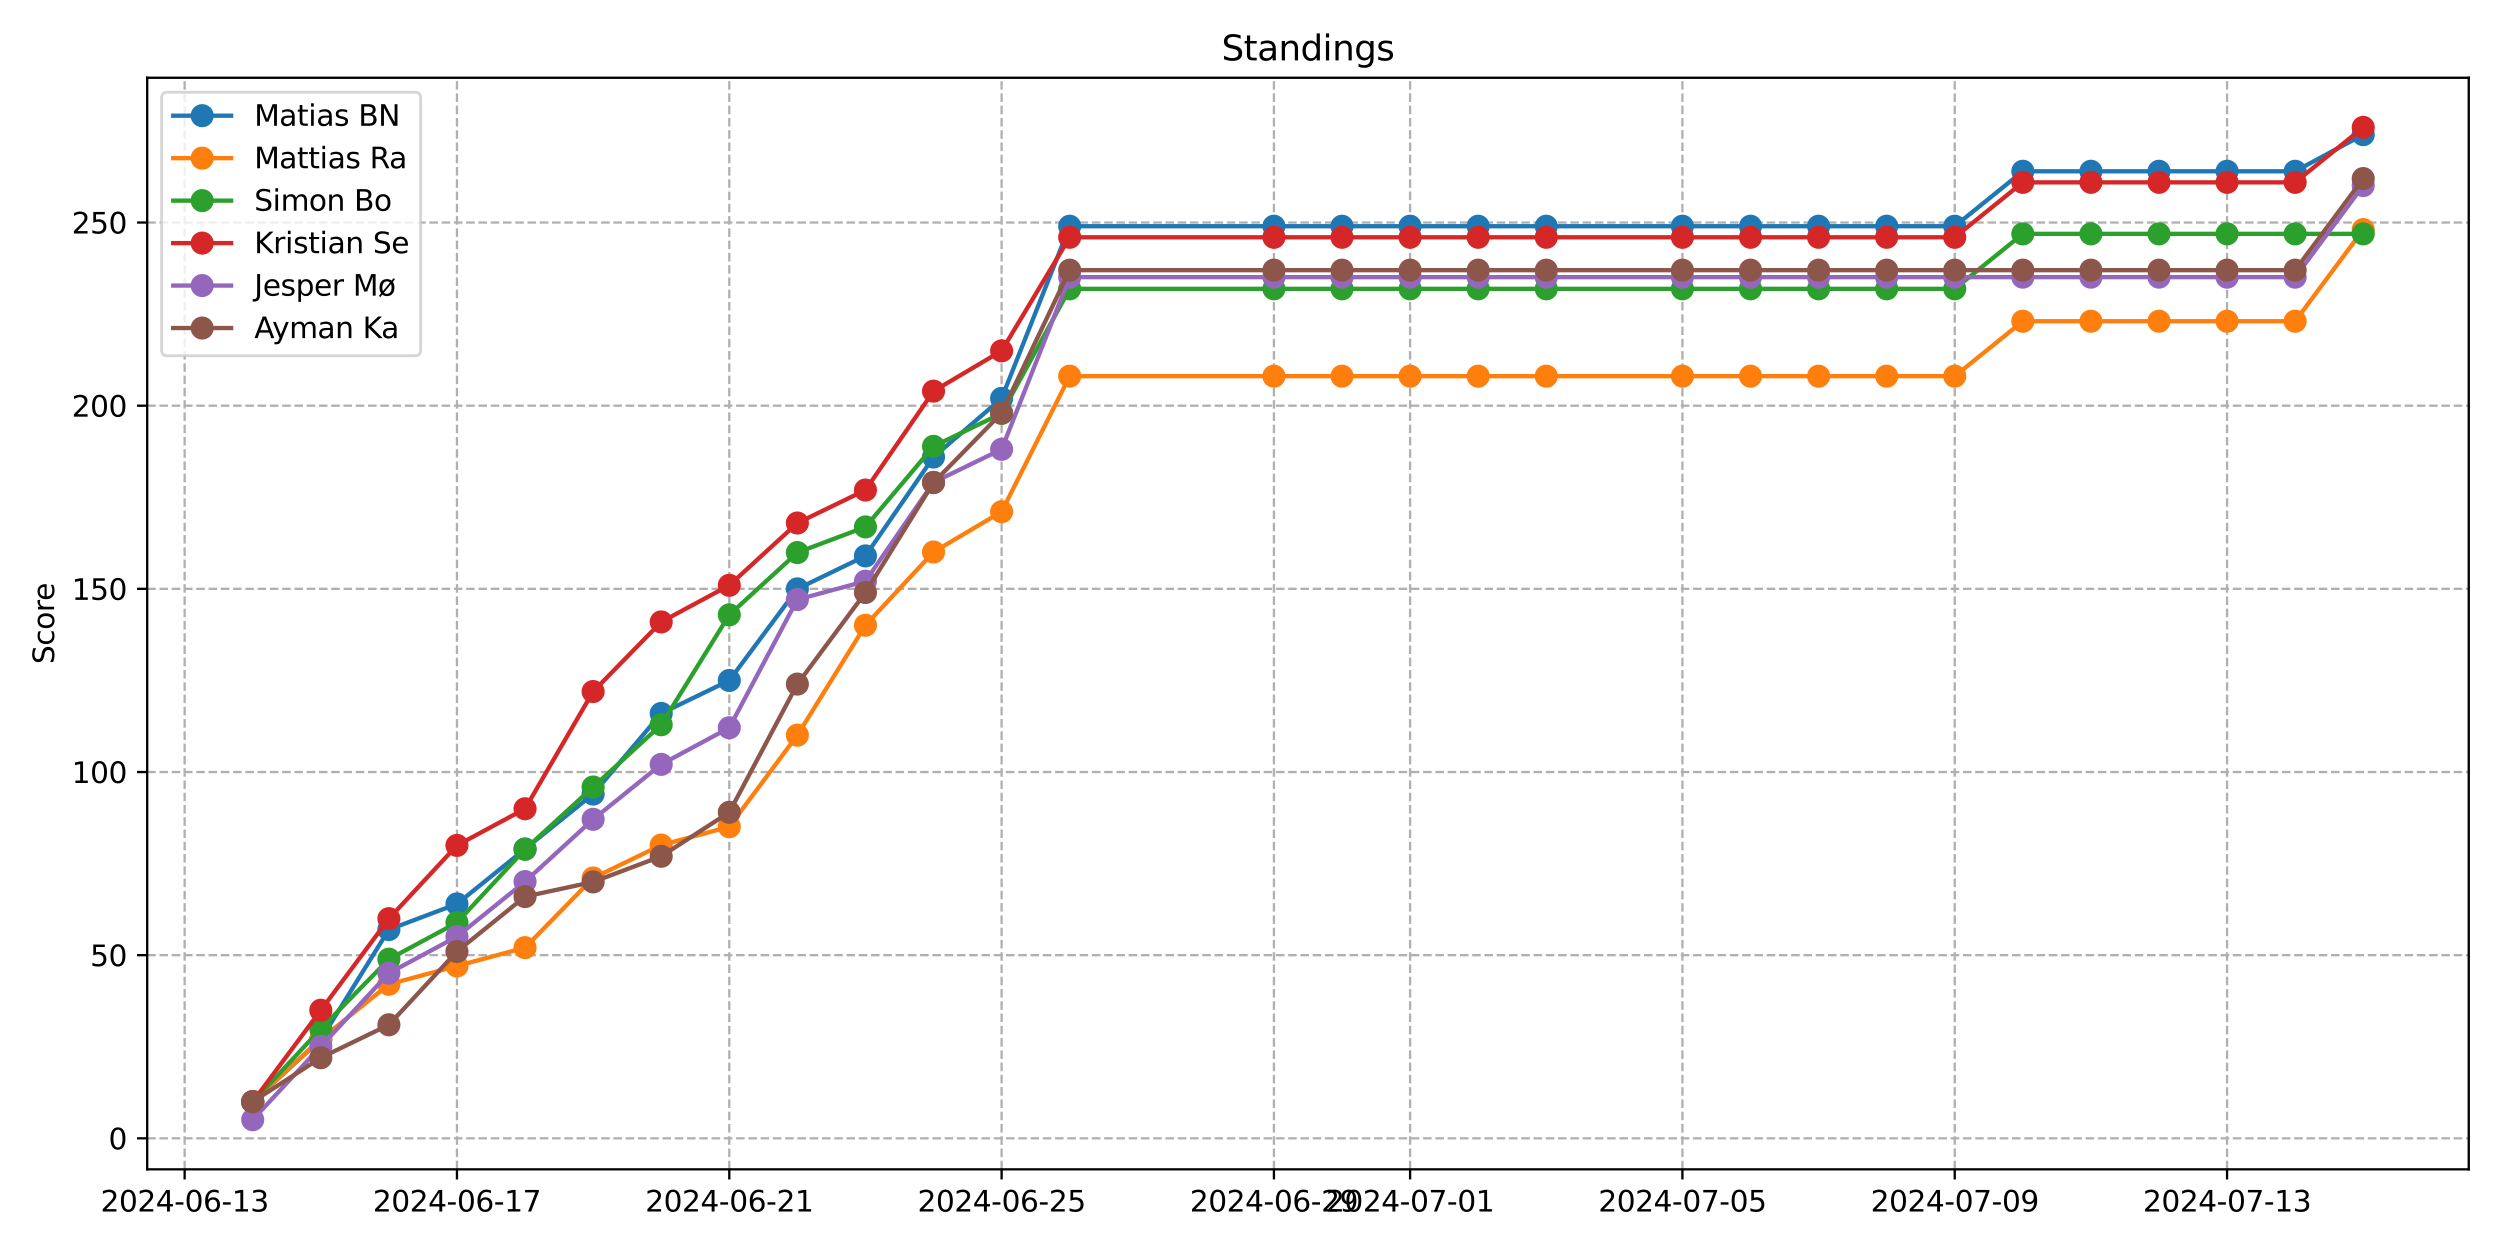 <?xml version="1.0" encoding="utf-8" standalone="no"?>
<!DOCTYPE svg PUBLIC "-//W3C//DTD SVG 1.1//EN"
  "http://www.w3.org/Graphics/SVG/1.1/DTD/svg11.dtd">
<svg xmlns:xlink="http://www.w3.org/1999/xlink" width="864pt" height="432pt" viewBox="0 0 864 432" xmlns="http://www.w3.org/2000/svg" version="1.1">
 <defs>
  <style type="text/css">*{stroke-linejoin: round; stroke-linecap: butt}</style>
 </defs>
 <g id="figure_1">
  <g id="patch_1">
   <path d="M 0 432 
L 864 432 
L 864 0 
L 0 0 
z
" style="fill: #ffffff"/>
  </g>
  <g id="axes_1">
   <g id="patch_2">
    <path d="M 50.87 404.12 
L 853.2 404.12 
L 853.2 26.88 
L 50.87 26.88 
z
" style="fill: #ffffff"/>
   </g>
   <g id="matplotlib.axis_1">
    <g id="xtick_1">
     <g id="line2d_1">
      <path d="M 63.811 404.12 
L 63.811 26.88 
" clip-path="url(#p9ef68aa2c9)" style="fill: none; stroke-dasharray: 2.96,1.28; stroke-dashoffset: 0; stroke: #b0b0b0; stroke-width: 0.8"/>
     </g>
     <g id="line2d_2">
      <defs>
       <path id="m8f4b21a37a" d="M 0 0 
L 0 3.5 
" style="stroke: #000000; stroke-width: 0.8"/>
      </defs>
      <g>
       <use xlink:href="#m8f4b21a37a" x="63.811" y="404.12" style="stroke: #000000; stroke-width: 0.8"/>
      </g>
     </g>
     <g id="text_1">
      <!-- 2024-06-13 -->
      <g transform="translate(34.753 418.718) scale(0.1 -0.1)">
       <defs>
        <path id="DejaVuSans-32" d="M 1228 531 
L 3431 531 
L 3431 0 
L 469 0 
L 469 531 
Q 828 903 1448 1529 
Q 2069 2156 2228 2338 
Q 2531 2678 2651 2914 
Q 2772 3150 2772 3378 
Q 2772 3750 2511 3984 
Q 2250 4219 1831 4219 
Q 1534 4219 1204 4116 
Q 875 4013 500 3803 
L 500 4441 
Q 881 4594 1212 4672 
Q 1544 4750 1819 4750 
Q 2544 4750 2975 4387 
Q 3406 4025 3406 3419 
Q 3406 3131 3298 2873 
Q 3191 2616 2906 2266 
Q 2828 2175 2409 1742 
Q 1991 1309 1228 531 
z
" transform="scale(0.016)"/>
        <path id="DejaVuSans-30" d="M 2034 4250 
Q 1547 4250 1301 3770 
Q 1056 3291 1056 2328 
Q 1056 1369 1301 889 
Q 1547 409 2034 409 
Q 2525 409 2770 889 
Q 3016 1369 3016 2328 
Q 3016 3291 2770 3770 
Q 2525 4250 2034 4250 
z
M 2034 4750 
Q 2819 4750 3233 4129 
Q 3647 3509 3647 2328 
Q 3647 1150 3233 529 
Q 2819 -91 2034 -91 
Q 1250 -91 836 529 
Q 422 1150 422 2328 
Q 422 3509 836 4129 
Q 1250 4750 2034 4750 
z
" transform="scale(0.016)"/>
        <path id="DejaVuSans-34" d="M 2419 4116 
L 825 1625 
L 2419 1625 
L 2419 4116 
z
M 2253 4666 
L 3047 4666 
L 3047 1625 
L 3713 1625 
L 3713 1100 
L 3047 1100 
L 3047 0 
L 2419 0 
L 2419 1100 
L 313 1100 
L 313 1709 
L 2253 4666 
z
" transform="scale(0.016)"/>
        <path id="DejaVuSans-2d" d="M 313 2009 
L 1997 2009 
L 1997 1497 
L 313 1497 
L 313 2009 
z
" transform="scale(0.016)"/>
        <path id="DejaVuSans-36" d="M 2113 2584 
Q 1688 2584 1439 2293 
Q 1191 2003 1191 1497 
Q 1191 994 1439 701 
Q 1688 409 2113 409 
Q 2538 409 2786 701 
Q 3034 994 3034 1497 
Q 3034 2003 2786 2293 
Q 2538 2584 2113 2584 
z
M 3366 4563 
L 3366 3988 
Q 3128 4100 2886 4159 
Q 2644 4219 2406 4219 
Q 1781 4219 1451 3797 
Q 1122 3375 1075 2522 
Q 1259 2794 1537 2939 
Q 1816 3084 2150 3084 
Q 2853 3084 3261 2657 
Q 3669 2231 3669 1497 
Q 3669 778 3244 343 
Q 2819 -91 2113 -91 
Q 1303 -91 875 529 
Q 447 1150 447 2328 
Q 447 3434 972 4092 
Q 1497 4750 2381 4750 
Q 2619 4750 2861 4703 
Q 3103 4656 3366 4563 
z
" transform="scale(0.016)"/>
        <path id="DejaVuSans-31" d="M 794 531 
L 1825 531 
L 1825 4091 
L 703 3866 
L 703 4441 
L 1819 4666 
L 2450 4666 
L 2450 531 
L 3481 531 
L 3481 0 
L 794 0 
L 794 531 
z
" transform="scale(0.016)"/>
        <path id="DejaVuSans-33" d="M 2597 2516 
Q 3050 2419 3304 2112 
Q 3559 1806 3559 1356 
Q 3559 666 3084 287 
Q 2609 -91 1734 -91 
Q 1441 -91 1130 -33 
Q 819 25 488 141 
L 488 750 
Q 750 597 1062 519 
Q 1375 441 1716 441 
Q 2309 441 2620 675 
Q 2931 909 2931 1356 
Q 2931 1769 2642 2001 
Q 2353 2234 1838 2234 
L 1294 2234 
L 1294 2753 
L 1863 2753 
Q 2328 2753 2575 2939 
Q 2822 3125 2822 3475 
Q 2822 3834 2567 4026 
Q 2313 4219 1838 4219 
Q 1578 4219 1281 4162 
Q 984 4106 628 3988 
L 628 4550 
Q 988 4650 1302 4700 
Q 1616 4750 1894 4750 
Q 2613 4750 3031 4423 
Q 3450 4097 3450 3541 
Q 3450 3153 3228 2886 
Q 3006 2619 2597 2516 
z
" transform="scale(0.016)"/>
       </defs>
       <use xlink:href="#DejaVuSans-32"/>
       <use xlink:href="#DejaVuSans-30" x="63.623"/>
       <use xlink:href="#DejaVuSans-32" x="127.246"/>
       <use xlink:href="#DejaVuSans-34" x="190.869"/>
       <use xlink:href="#DejaVuSans-2d" x="254.492"/>
       <use xlink:href="#DejaVuSans-30" x="290.576"/>
       <use xlink:href="#DejaVuSans-36" x="354.199"/>
       <use xlink:href="#DejaVuSans-2d" x="417.822"/>
       <use xlink:href="#DejaVuSans-31" x="453.906"/>
       <use xlink:href="#DejaVuSans-33" x="517.529"/>
      </g>
     </g>
    </g>
    <g id="xtick_2">
     <g id="line2d_3">
      <path d="M 157.926 404.12 
L 157.926 26.88 
" clip-path="url(#p9ef68aa2c9)" style="fill: none; stroke-dasharray: 2.96,1.28; stroke-dashoffset: 0; stroke: #b0b0b0; stroke-width: 0.8"/>
     </g>
     <g id="line2d_4">
      <g>
       <use xlink:href="#m8f4b21a37a" x="157.926" y="404.12" style="stroke: #000000; stroke-width: 0.8"/>
      </g>
     </g>
     <g id="text_2">
      <!-- 2024-06-17 -->
      <g transform="translate(128.868 418.718) scale(0.1 -0.1)">
       <defs>
        <path id="DejaVuSans-37" d="M 525 4666 
L 3525 4666 
L 3525 4397 
L 1831 0 
L 1172 0 
L 2766 4134 
L 525 4134 
L 525 4666 
z
" transform="scale(0.016)"/>
       </defs>
       <use xlink:href="#DejaVuSans-32"/>
       <use xlink:href="#DejaVuSans-30" x="63.623"/>
       <use xlink:href="#DejaVuSans-32" x="127.246"/>
       <use xlink:href="#DejaVuSans-34" x="190.869"/>
       <use xlink:href="#DejaVuSans-2d" x="254.492"/>
       <use xlink:href="#DejaVuSans-30" x="290.576"/>
       <use xlink:href="#DejaVuSans-36" x="354.199"/>
       <use xlink:href="#DejaVuSans-2d" x="417.822"/>
       <use xlink:href="#DejaVuSans-31" x="453.906"/>
       <use xlink:href="#DejaVuSans-37" x="517.529"/>
      </g>
     </g>
    </g>
    <g id="xtick_3">
     <g id="line2d_5">
      <path d="M 252.041 404.12 
L 252.041 26.88 
" clip-path="url(#p9ef68aa2c9)" style="fill: none; stroke-dasharray: 2.96,1.28; stroke-dashoffset: 0; stroke: #b0b0b0; stroke-width: 0.8"/>
     </g>
     <g id="line2d_6">
      <g>
       <use xlink:href="#m8f4b21a37a" x="252.041" y="404.12" style="stroke: #000000; stroke-width: 0.8"/>
      </g>
     </g>
     <g id="text_3">
      <!-- 2024-06-21 -->
      <g transform="translate(222.983 418.718) scale(0.1 -0.1)">
       <use xlink:href="#DejaVuSans-32"/>
       <use xlink:href="#DejaVuSans-30" x="63.623"/>
       <use xlink:href="#DejaVuSans-32" x="127.246"/>
       <use xlink:href="#DejaVuSans-34" x="190.869"/>
       <use xlink:href="#DejaVuSans-2d" x="254.492"/>
       <use xlink:href="#DejaVuSans-30" x="290.576"/>
       <use xlink:href="#DejaVuSans-36" x="354.199"/>
       <use xlink:href="#DejaVuSans-2d" x="417.822"/>
       <use xlink:href="#DejaVuSans-32" x="453.906"/>
       <use xlink:href="#DejaVuSans-31" x="517.529"/>
      </g>
     </g>
    </g>
    <g id="xtick_4">
     <g id="line2d_7">
      <path d="M 346.156 404.12 
L 346.156 26.88 
" clip-path="url(#p9ef68aa2c9)" style="fill: none; stroke-dasharray: 2.96,1.28; stroke-dashoffset: 0; stroke: #b0b0b0; stroke-width: 0.8"/>
     </g>
     <g id="line2d_8">
      <g>
       <use xlink:href="#m8f4b21a37a" x="346.156" y="404.12" style="stroke: #000000; stroke-width: 0.8"/>
      </g>
     </g>
     <g id="text_4">
      <!-- 2024-06-25 -->
      <g transform="translate(317.098 418.718) scale(0.1 -0.1)">
       <defs>
        <path id="DejaVuSans-35" d="M 691 4666 
L 3169 4666 
L 3169 4134 
L 1269 4134 
L 1269 2991 
Q 1406 3038 1543 3061 
Q 1681 3084 1819 3084 
Q 2600 3084 3056 2656 
Q 3513 2228 3513 1497 
Q 3513 744 3044 326 
Q 2575 -91 1722 -91 
Q 1428 -91 1123 -41 
Q 819 9 494 109 
L 494 744 
Q 775 591 1075 516 
Q 1375 441 1709 441 
Q 2250 441 2565 725 
Q 2881 1009 2881 1497 
Q 2881 1984 2565 2268 
Q 2250 2553 1709 2553 
Q 1456 2553 1204 2497 
Q 953 2441 691 2322 
L 691 4666 
z
" transform="scale(0.016)"/>
       </defs>
       <use xlink:href="#DejaVuSans-32"/>
       <use xlink:href="#DejaVuSans-30" x="63.623"/>
       <use xlink:href="#DejaVuSans-32" x="127.246"/>
       <use xlink:href="#DejaVuSans-34" x="190.869"/>
       <use xlink:href="#DejaVuSans-2d" x="254.492"/>
       <use xlink:href="#DejaVuSans-30" x="290.576"/>
       <use xlink:href="#DejaVuSans-36" x="354.199"/>
       <use xlink:href="#DejaVuSans-2d" x="417.822"/>
       <use xlink:href="#DejaVuSans-32" x="453.906"/>
       <use xlink:href="#DejaVuSans-35" x="517.529"/>
      </g>
     </g>
    </g>
    <g id="xtick_5">
     <g id="line2d_9">
      <path d="M 440.271 404.12 
L 440.271 26.88 
" clip-path="url(#p9ef68aa2c9)" style="fill: none; stroke-dasharray: 2.96,1.28; stroke-dashoffset: 0; stroke: #b0b0b0; stroke-width: 0.8"/>
     </g>
     <g id="line2d_10">
      <g>
       <use xlink:href="#m8f4b21a37a" x="440.271" y="404.12" style="stroke: #000000; stroke-width: 0.8"/>
      </g>
     </g>
     <g id="text_5">
      <!-- 2024-06-29 -->
      <g transform="translate(411.213 418.718) scale(0.1 -0.1)">
       <defs>
        <path id="DejaVuSans-39" d="M 703 97 
L 703 672 
Q 941 559 1184 500 
Q 1428 441 1663 441 
Q 2288 441 2617 861 
Q 2947 1281 2994 2138 
Q 2813 1869 2534 1725 
Q 2256 1581 1919 1581 
Q 1219 1581 811 2004 
Q 403 2428 403 3163 
Q 403 3881 828 4315 
Q 1253 4750 1959 4750 
Q 2769 4750 3195 4129 
Q 3622 3509 3622 2328 
Q 3622 1225 3098 567 
Q 2575 -91 1691 -91 
Q 1453 -91 1209 -44 
Q 966 3 703 97 
z
M 1959 2075 
Q 2384 2075 2632 2365 
Q 2881 2656 2881 3163 
Q 2881 3666 2632 3958 
Q 2384 4250 1959 4250 
Q 1534 4250 1286 3958 
Q 1038 3666 1038 3163 
Q 1038 2656 1286 2365 
Q 1534 2075 1959 2075 
z
" transform="scale(0.016)"/>
       </defs>
       <use xlink:href="#DejaVuSans-32"/>
       <use xlink:href="#DejaVuSans-30" x="63.623"/>
       <use xlink:href="#DejaVuSans-32" x="127.246"/>
       <use xlink:href="#DejaVuSans-34" x="190.869"/>
       <use xlink:href="#DejaVuSans-2d" x="254.492"/>
       <use xlink:href="#DejaVuSans-30" x="290.576"/>
       <use xlink:href="#DejaVuSans-36" x="354.199"/>
       <use xlink:href="#DejaVuSans-2d" x="417.822"/>
       <use xlink:href="#DejaVuSans-32" x="453.906"/>
       <use xlink:href="#DejaVuSans-39" x="517.529"/>
      </g>
     </g>
    </g>
    <g id="xtick_6">
     <g id="line2d_11">
      <path d="M 487.328 404.12 
L 487.328 26.88 
" clip-path="url(#p9ef68aa2c9)" style="fill: none; stroke-dasharray: 2.96,1.28; stroke-dashoffset: 0; stroke: #b0b0b0; stroke-width: 0.8"/>
     </g>
     <g id="line2d_12">
      <g>
       <use xlink:href="#m8f4b21a37a" x="487.328" y="404.12" style="stroke: #000000; stroke-width: 0.8"/>
      </g>
     </g>
     <g id="text_6">
      <!-- 2024-07-01 -->
      <g transform="translate(458.27 418.718) scale(0.1 -0.1)">
       <use xlink:href="#DejaVuSans-32"/>
       <use xlink:href="#DejaVuSans-30" x="63.623"/>
       <use xlink:href="#DejaVuSans-32" x="127.246"/>
       <use xlink:href="#DejaVuSans-34" x="190.869"/>
       <use xlink:href="#DejaVuSans-2d" x="254.492"/>
       <use xlink:href="#DejaVuSans-30" x="290.576"/>
       <use xlink:href="#DejaVuSans-37" x="354.199"/>
       <use xlink:href="#DejaVuSans-2d" x="417.822"/>
       <use xlink:href="#DejaVuSans-30" x="453.906"/>
       <use xlink:href="#DejaVuSans-31" x="517.529"/>
      </g>
     </g>
    </g>
    <g id="xtick_7">
     <g id="line2d_13">
      <path d="M 581.443 404.12 
L 581.443 26.88 
" clip-path="url(#p9ef68aa2c9)" style="fill: none; stroke-dasharray: 2.96,1.28; stroke-dashoffset: 0; stroke: #b0b0b0; stroke-width: 0.8"/>
     </g>
     <g id="line2d_14">
      <g>
       <use xlink:href="#m8f4b21a37a" x="581.443" y="404.12" style="stroke: #000000; stroke-width: 0.8"/>
      </g>
     </g>
     <g id="text_7">
      <!-- 2024-07-05 -->
      <g transform="translate(552.385 418.718) scale(0.1 -0.1)">
       <use xlink:href="#DejaVuSans-32"/>
       <use xlink:href="#DejaVuSans-30" x="63.623"/>
       <use xlink:href="#DejaVuSans-32" x="127.246"/>
       <use xlink:href="#DejaVuSans-34" x="190.869"/>
       <use xlink:href="#DejaVuSans-2d" x="254.492"/>
       <use xlink:href="#DejaVuSans-30" x="290.576"/>
       <use xlink:href="#DejaVuSans-37" x="354.199"/>
       <use xlink:href="#DejaVuSans-2d" x="417.822"/>
       <use xlink:href="#DejaVuSans-30" x="453.906"/>
       <use xlink:href="#DejaVuSans-35" x="517.529"/>
      </g>
     </g>
    </g>
    <g id="xtick_8">
     <g id="line2d_15">
      <path d="M 675.558 404.12 
L 675.558 26.88 
" clip-path="url(#p9ef68aa2c9)" style="fill: none; stroke-dasharray: 2.96,1.28; stroke-dashoffset: 0; stroke: #b0b0b0; stroke-width: 0.8"/>
     </g>
     <g id="line2d_16">
      <g>
       <use xlink:href="#m8f4b21a37a" x="675.558" y="404.12" style="stroke: #000000; stroke-width: 0.8"/>
      </g>
     </g>
     <g id="text_8">
      <!-- 2024-07-09 -->
      <g transform="translate(646.5 418.718) scale(0.1 -0.1)">
       <use xlink:href="#DejaVuSans-32"/>
       <use xlink:href="#DejaVuSans-30" x="63.623"/>
       <use xlink:href="#DejaVuSans-32" x="127.246"/>
       <use xlink:href="#DejaVuSans-34" x="190.869"/>
       <use xlink:href="#DejaVuSans-2d" x="254.492"/>
       <use xlink:href="#DejaVuSans-30" x="290.576"/>
       <use xlink:href="#DejaVuSans-37" x="354.199"/>
       <use xlink:href="#DejaVuSans-2d" x="417.822"/>
       <use xlink:href="#DejaVuSans-30" x="453.906"/>
       <use xlink:href="#DejaVuSans-39" x="517.529"/>
      </g>
     </g>
    </g>
    <g id="xtick_9">
     <g id="line2d_17">
      <path d="M 769.673 404.12 
L 769.673 26.88 
" clip-path="url(#p9ef68aa2c9)" style="fill: none; stroke-dasharray: 2.96,1.28; stroke-dashoffset: 0; stroke: #b0b0b0; stroke-width: 0.8"/>
     </g>
     <g id="line2d_18">
      <g>
       <use xlink:href="#m8f4b21a37a" x="769.673" y="404.12" style="stroke: #000000; stroke-width: 0.8"/>
      </g>
     </g>
     <g id="text_9">
      <!-- 2024-07-13 -->
      <g transform="translate(740.615 418.718) scale(0.1 -0.1)">
       <use xlink:href="#DejaVuSans-32"/>
       <use xlink:href="#DejaVuSans-30" x="63.623"/>
       <use xlink:href="#DejaVuSans-32" x="127.246"/>
       <use xlink:href="#DejaVuSans-34" x="190.869"/>
       <use xlink:href="#DejaVuSans-2d" x="254.492"/>
       <use xlink:href="#DejaVuSans-30" x="290.576"/>
       <use xlink:href="#DejaVuSans-37" x="354.199"/>
       <use xlink:href="#DejaVuSans-2d" x="417.822"/>
       <use xlink:href="#DejaVuSans-31" x="453.906"/>
       <use xlink:href="#DejaVuSans-33" x="517.529"/>
      </g>
     </g>
    </g>
   </g>
   <g id="matplotlib.axis_2">
    <g id="ytick_1">
     <g id="line2d_19">
      <path d="M 50.87 393.41 
L 853.2 393.41 
" clip-path="url(#p9ef68aa2c9)" style="fill: none; stroke-dasharray: 2.96,1.28; stroke-dashoffset: 0; stroke: #b0b0b0; stroke-width: 0.8"/>
     </g>
     <g id="line2d_20">
      <defs>
       <path id="mf9248f1d2c" d="M 0 0 
L -3.5 0 
" style="stroke: #000000; stroke-width: 0.8"/>
      </defs>
      <g>
       <use xlink:href="#mf9248f1d2c" x="50.87" y="393.41" style="stroke: #000000; stroke-width: 0.8"/>
      </g>
     </g>
     <g id="text_10">
      <!-- 0 -->
      <g transform="translate(37.508 397.209) scale(0.1 -0.1)">
       <use xlink:href="#DejaVuSans-30"/>
      </g>
     </g>
    </g>
    <g id="ytick_2">
     <g id="line2d_21">
      <path d="M 50.87 330.109 
L 853.2 330.109 
" clip-path="url(#p9ef68aa2c9)" style="fill: none; stroke-dasharray: 2.96,1.28; stroke-dashoffset: 0; stroke: #b0b0b0; stroke-width: 0.8"/>
     </g>
     <g id="line2d_22">
      <g>
       <use xlink:href="#mf9248f1d2c" x="50.87" y="330.109" style="stroke: #000000; stroke-width: 0.8"/>
      </g>
     </g>
     <g id="text_11">
      <!-- 50 -->
      <g transform="translate(31.145 333.908) scale(0.1 -0.1)">
       <use xlink:href="#DejaVuSans-35"/>
       <use xlink:href="#DejaVuSans-30" x="63.623"/>
      </g>
     </g>
    </g>
    <g id="ytick_3">
     <g id="line2d_23">
      <path d="M 50.87 266.807 
L 853.2 266.807 
" clip-path="url(#p9ef68aa2c9)" style="fill: none; stroke-dasharray: 2.96,1.28; stroke-dashoffset: 0; stroke: #b0b0b0; stroke-width: 0.8"/>
     </g>
     <g id="line2d_24">
      <g>
       <use xlink:href="#mf9248f1d2c" x="50.87" y="266.807" style="stroke: #000000; stroke-width: 0.8"/>
      </g>
     </g>
     <g id="text_12">
      <!-- 100 -->
      <g transform="translate(24.782 270.607) scale(0.1 -0.1)">
       <use xlink:href="#DejaVuSans-31"/>
       <use xlink:href="#DejaVuSans-30" x="63.623"/>
       <use xlink:href="#DejaVuSans-30" x="127.246"/>
      </g>
     </g>
    </g>
    <g id="ytick_4">
     <g id="line2d_25">
      <path d="M 50.87 203.506 
L 853.2 203.506 
" clip-path="url(#p9ef68aa2c9)" style="fill: none; stroke-dasharray: 2.96,1.28; stroke-dashoffset: 0; stroke: #b0b0b0; stroke-width: 0.8"/>
     </g>
     <g id="line2d_26">
      <g>
       <use xlink:href="#mf9248f1d2c" x="50.87" y="203.506" style="stroke: #000000; stroke-width: 0.8"/>
      </g>
     </g>
     <g id="text_13">
      <!-- 150 -->
      <g transform="translate(24.782 207.305) scale(0.1 -0.1)">
       <use xlink:href="#DejaVuSans-31"/>
       <use xlink:href="#DejaVuSans-35" x="63.623"/>
       <use xlink:href="#DejaVuSans-30" x="127.246"/>
      </g>
     </g>
    </g>
    <g id="ytick_5">
     <g id="line2d_27">
      <path d="M 50.87 140.205 
L 853.2 140.205 
" clip-path="url(#p9ef68aa2c9)" style="fill: none; stroke-dasharray: 2.96,1.28; stroke-dashoffset: 0; stroke: #b0b0b0; stroke-width: 0.8"/>
     </g>
     <g id="line2d_28">
      <g>
       <use xlink:href="#mf9248f1d2c" x="50.87" y="140.205" style="stroke: #000000; stroke-width: 0.8"/>
      </g>
     </g>
     <g id="text_14">
      <!-- 200 -->
      <g transform="translate(24.782 144.004) scale(0.1 -0.1)">
       <use xlink:href="#DejaVuSans-32"/>
       <use xlink:href="#DejaVuSans-30" x="63.623"/>
       <use xlink:href="#DejaVuSans-30" x="127.246"/>
      </g>
     </g>
    </g>
    <g id="ytick_6">
     <g id="line2d_29">
      <path d="M 50.87 76.904 
L 853.2 76.904 
" clip-path="url(#p9ef68aa2c9)" style="fill: none; stroke-dasharray: 2.96,1.28; stroke-dashoffset: 0; stroke: #b0b0b0; stroke-width: 0.8"/>
     </g>
     <g id="line2d_30">
      <g>
       <use xlink:href="#mf9248f1d2c" x="50.87" y="76.904" style="stroke: #000000; stroke-width: 0.8"/>
      </g>
     </g>
     <g id="text_15">
      <!-- 250 -->
      <g transform="translate(24.782 80.703) scale(0.1 -0.1)">
       <use xlink:href="#DejaVuSans-32"/>
       <use xlink:href="#DejaVuSans-35" x="63.623"/>
       <use xlink:href="#DejaVuSans-30" x="127.246"/>
      </g>
     </g>
    </g>
    <g id="text_16">
     <!-- Score -->
     <g transform="translate(18.703 229.502) rotate(-90) scale(0.1 -0.1)">
      <defs>
       <path id="DejaVuSans-53" d="M 3425 4513 
L 3425 3897 
Q 3066 4069 2747 4153 
Q 2428 4238 2131 4238 
Q 1616 4238 1336 4038 
Q 1056 3838 1056 3469 
Q 1056 3159 1242 3001 
Q 1428 2844 1947 2747 
L 2328 2669 
Q 3034 2534 3370 2195 
Q 3706 1856 3706 1288 
Q 3706 609 3251 259 
Q 2797 -91 1919 -91 
Q 1588 -91 1214 -16 
Q 841 59 441 206 
L 441 856 
Q 825 641 1194 531 
Q 1563 422 1919 422 
Q 2459 422 2753 634 
Q 3047 847 3047 1241 
Q 3047 1584 2836 1778 
Q 2625 1972 2144 2069 
L 1759 2144 
Q 1053 2284 737 2584 
Q 422 2884 422 3419 
Q 422 4038 858 4394 
Q 1294 4750 2059 4750 
Q 2388 4750 2728 4690 
Q 3069 4631 3425 4513 
z
" transform="scale(0.016)"/>
       <path id="DejaVuSans-63" d="M 3122 3366 
L 3122 2828 
Q 2878 2963 2633 3030 
Q 2388 3097 2138 3097 
Q 1578 3097 1268 2742 
Q 959 2388 959 1747 
Q 959 1106 1268 751 
Q 1578 397 2138 397 
Q 2388 397 2633 464 
Q 2878 531 3122 666 
L 3122 134 
Q 2881 22 2623 -34 
Q 2366 -91 2075 -91 
Q 1284 -91 818 406 
Q 353 903 353 1747 
Q 353 2603 823 3093 
Q 1294 3584 2113 3584 
Q 2378 3584 2631 3529 
Q 2884 3475 3122 3366 
z
" transform="scale(0.016)"/>
       <path id="DejaVuSans-6f" d="M 1959 3097 
Q 1497 3097 1228 2736 
Q 959 2375 959 1747 
Q 959 1119 1226 758 
Q 1494 397 1959 397 
Q 2419 397 2687 759 
Q 2956 1122 2956 1747 
Q 2956 2369 2687 2733 
Q 2419 3097 1959 3097 
z
M 1959 3584 
Q 2709 3584 3137 3096 
Q 3566 2609 3566 1747 
Q 3566 888 3137 398 
Q 2709 -91 1959 -91 
Q 1206 -91 779 398 
Q 353 888 353 1747 
Q 353 2609 779 3096 
Q 1206 3584 1959 3584 
z
" transform="scale(0.016)"/>
       <path id="DejaVuSans-72" d="M 2631 2963 
Q 2534 3019 2420 3045 
Q 2306 3072 2169 3072 
Q 1681 3072 1420 2755 
Q 1159 2438 1159 1844 
L 1159 0 
L 581 0 
L 581 3500 
L 1159 3500 
L 1159 2956 
Q 1341 3275 1631 3429 
Q 1922 3584 2338 3584 
Q 2397 3584 2469 3576 
Q 2541 3569 2628 3553 
L 2631 2963 
z
" transform="scale(0.016)"/>
       <path id="DejaVuSans-65" d="M 3597 1894 
L 3597 1613 
L 953 1613 
Q 991 1019 1311 708 
Q 1631 397 2203 397 
Q 2534 397 2845 478 
Q 3156 559 3463 722 
L 3463 178 
Q 3153 47 2828 -22 
Q 2503 -91 2169 -91 
Q 1331 -91 842 396 
Q 353 884 353 1716 
Q 353 2575 817 3079 
Q 1281 3584 2069 3584 
Q 2775 3584 3186 3129 
Q 3597 2675 3597 1894 
z
M 3022 2063 
Q 3016 2534 2758 2815 
Q 2500 3097 2075 3097 
Q 1594 3097 1305 2825 
Q 1016 2553 972 2059 
L 3022 2063 
z
" transform="scale(0.016)"/>
      </defs>
      <use xlink:href="#DejaVuSans-53"/>
      <use xlink:href="#DejaVuSans-63" x="63.477"/>
      <use xlink:href="#DejaVuSans-6f" x="118.457"/>
      <use xlink:href="#DejaVuSans-72" x="179.639"/>
      <use xlink:href="#DejaVuSans-65" x="218.502"/>
     </g>
    </g>
   </g>
   <g id="line2d_31">
    <path d="M 87.34 380.762 
L 110.868 359.24 
L 134.397 321.259 
L 157.926 312.397 
L 181.455 293.406 
L 204.983 274.416 
L 228.512 246.563 
L 252.041 235.169 
L 275.569 203.519 
L 299.098 192.124 
L 322.627 157.942 
L 346.156 137.685 
L 369.684 78.182 
L 440.271 78.182 
L 463.799 78.182 
L 487.328 78.182 
L 510.857 78.182 
L 534.386 78.182 
L 581.443 78.182 
L 604.972 78.182 
L 628.501 78.182 
L 652.029 78.182 
L 675.558 78.182 
L 699.087 59.192 
L 722.615 59.192 
L 746.144 59.192 
L 769.673 59.192 
L 793.202 59.192 
L 816.73 46.532 
" clip-path="url(#p9ef68aa2c9)" style="fill: none; stroke: #1f77b4; stroke-width: 1.5; stroke-linecap: square"/>
    <defs>
     <path id="mc69263724d" d="M 0 3.5 
C 0.928 3.5 1.819 3.131 2.475 2.475 
C 3.131 1.819 3.5 0.928 3.5 0 
C 3.5 -0.928 3.131 -1.819 2.475 -2.475 
C 1.819 -3.131 0.928 -3.5 0 -3.5 
C -0.928 -3.5 -1.819 -3.131 -2.475 -2.475 
C -3.131 -1.819 -3.5 -0.928 -3.5 0 
C -3.5 0.928 -3.131 1.819 -2.475 2.475 
C -1.819 3.131 -0.928 3.5 0 3.5 
z
" style="stroke: #1f77b4"/>
    </defs>
    <g clip-path="url(#p9ef68aa2c9)">
     <use xlink:href="#mc69263724d" x="87.34" y="380.762" style="fill: #1f77b4; stroke: #1f77b4"/>
     <use xlink:href="#mc69263724d" x="110.868" y="359.24" style="fill: #1f77b4; stroke: #1f77b4"/>
     <use xlink:href="#mc69263724d" x="134.397" y="321.259" style="fill: #1f77b4; stroke: #1f77b4"/>
     <use xlink:href="#mc69263724d" x="157.926" y="312.397" style="fill: #1f77b4; stroke: #1f77b4"/>
     <use xlink:href="#mc69263724d" x="181.455" y="293.406" style="fill: #1f77b4; stroke: #1f77b4"/>
     <use xlink:href="#mc69263724d" x="204.983" y="274.416" style="fill: #1f77b4; stroke: #1f77b4"/>
     <use xlink:href="#mc69263724d" x="228.512" y="246.563" style="fill: #1f77b4; stroke: #1f77b4"/>
     <use xlink:href="#mc69263724d" x="252.041" y="235.169" style="fill: #1f77b4; stroke: #1f77b4"/>
     <use xlink:href="#mc69263724d" x="275.569" y="203.519" style="fill: #1f77b4; stroke: #1f77b4"/>
     <use xlink:href="#mc69263724d" x="299.098" y="192.124" style="fill: #1f77b4; stroke: #1f77b4"/>
     <use xlink:href="#mc69263724d" x="322.627" y="157.942" style="fill: #1f77b4; stroke: #1f77b4"/>
     <use xlink:href="#mc69263724d" x="346.156" y="137.685" style="fill: #1f77b4; stroke: #1f77b4"/>
     <use xlink:href="#mc69263724d" x="369.684" y="78.182" style="fill: #1f77b4; stroke: #1f77b4"/>
     <use xlink:href="#mc69263724d" x="440.271" y="78.182" style="fill: #1f77b4; stroke: #1f77b4"/>
     <use xlink:href="#mc69263724d" x="463.799" y="78.182" style="fill: #1f77b4; stroke: #1f77b4"/>
     <use xlink:href="#mc69263724d" x="487.328" y="78.182" style="fill: #1f77b4; stroke: #1f77b4"/>
     <use xlink:href="#mc69263724d" x="510.857" y="78.182" style="fill: #1f77b4; stroke: #1f77b4"/>
     <use xlink:href="#mc69263724d" x="534.386" y="78.182" style="fill: #1f77b4; stroke: #1f77b4"/>
     <use xlink:href="#mc69263724d" x="581.443" y="78.182" style="fill: #1f77b4; stroke: #1f77b4"/>
     <use xlink:href="#mc69263724d" x="604.972" y="78.182" style="fill: #1f77b4; stroke: #1f77b4"/>
     <use xlink:href="#mc69263724d" x="628.501" y="78.182" style="fill: #1f77b4; stroke: #1f77b4"/>
     <use xlink:href="#mc69263724d" x="652.029" y="78.182" style="fill: #1f77b4; stroke: #1f77b4"/>
     <use xlink:href="#mc69263724d" x="675.558" y="78.182" style="fill: #1f77b4; stroke: #1f77b4"/>
     <use xlink:href="#mc69263724d" x="699.087" y="59.192" style="fill: #1f77b4; stroke: #1f77b4"/>
     <use xlink:href="#mc69263724d" x="722.615" y="59.192" style="fill: #1f77b4; stroke: #1f77b4"/>
     <use xlink:href="#mc69263724d" x="746.144" y="59.192" style="fill: #1f77b4; stroke: #1f77b4"/>
     <use xlink:href="#mc69263724d" x="769.673" y="59.192" style="fill: #1f77b4; stroke: #1f77b4"/>
     <use xlink:href="#mc69263724d" x="793.202" y="59.192" style="fill: #1f77b4; stroke: #1f77b4"/>
     <use xlink:href="#mc69263724d" x="816.73" y="46.532" style="fill: #1f77b4; stroke: #1f77b4"/>
    </g>
   </g>
   <g id="line2d_32">
    <path d="M 87.34 380.677 
L 110.868 359.154 
L 134.397 340.164 
L 157.926 333.834 
L 181.455 327.504 
L 204.983 303.449 
L 228.512 292.055 
L 252.041 285.725 
L 275.569 254.074 
L 299.098 216.094 
L 322.627 190.773 
L 346.156 176.847 
L 369.684 130.004 
L 440.271 130.004 
L 463.799 130.004 
L 487.328 130.004 
L 510.857 130.004 
L 534.386 130.004 
L 581.443 130.004 
L 604.972 130.004 
L 628.501 130.004 
L 652.029 130.004 
L 675.558 130.004 
L 699.087 111.014 
L 722.615 111.014 
L 746.144 111.014 
L 769.673 111.014 
L 793.202 111.014 
L 816.73 79.363 
" clip-path="url(#p9ef68aa2c9)" style="fill: none; stroke: #ff7f0e; stroke-width: 1.5; stroke-linecap: square"/>
    <defs>
     <path id="med72161b76" d="M 0 3.5 
C 0.928 3.5 1.819 3.131 2.475 2.475 
C 3.131 1.819 3.5 0.928 3.5 0 
C 3.5 -0.928 3.131 -1.819 2.475 -2.475 
C 1.819 -3.131 0.928 -3.5 0 -3.5 
C -0.928 -3.5 -1.819 -3.131 -2.475 -2.475 
C -3.131 -1.819 -3.5 -0.928 -3.5 0 
C -3.5 0.928 -3.131 1.819 -2.475 2.475 
C -1.819 3.131 -0.928 3.5 0 3.5 
z
" style="stroke: #ff7f0e"/>
    </defs>
    <g clip-path="url(#p9ef68aa2c9)">
     <use xlink:href="#med72161b76" x="87.34" y="380.677" style="fill: #ff7f0e; stroke: #ff7f0e"/>
     <use xlink:href="#med72161b76" x="110.868" y="359.154" style="fill: #ff7f0e; stroke: #ff7f0e"/>
     <use xlink:href="#med72161b76" x="134.397" y="340.164" style="fill: #ff7f0e; stroke: #ff7f0e"/>
     <use xlink:href="#med72161b76" x="157.926" y="333.834" style="fill: #ff7f0e; stroke: #ff7f0e"/>
     <use xlink:href="#med72161b76" x="181.455" y="327.504" style="fill: #ff7f0e; stroke: #ff7f0e"/>
     <use xlink:href="#med72161b76" x="204.983" y="303.449" style="fill: #ff7f0e; stroke: #ff7f0e"/>
     <use xlink:href="#med72161b76" x="228.512" y="292.055" style="fill: #ff7f0e; stroke: #ff7f0e"/>
     <use xlink:href="#med72161b76" x="252.041" y="285.725" style="fill: #ff7f0e; stroke: #ff7f0e"/>
     <use xlink:href="#med72161b76" x="275.569" y="254.074" style="fill: #ff7f0e; stroke: #ff7f0e"/>
     <use xlink:href="#med72161b76" x="299.098" y="216.094" style="fill: #ff7f0e; stroke: #ff7f0e"/>
     <use xlink:href="#med72161b76" x="322.627" y="190.773" style="fill: #ff7f0e; stroke: #ff7f0e"/>
     <use xlink:href="#med72161b76" x="346.156" y="176.847" style="fill: #ff7f0e; stroke: #ff7f0e"/>
     <use xlink:href="#med72161b76" x="369.684" y="130.004" style="fill: #ff7f0e; stroke: #ff7f0e"/>
     <use xlink:href="#med72161b76" x="440.271" y="130.004" style="fill: #ff7f0e; stroke: #ff7f0e"/>
     <use xlink:href="#med72161b76" x="463.799" y="130.004" style="fill: #ff7f0e; stroke: #ff7f0e"/>
     <use xlink:href="#med72161b76" x="487.328" y="130.004" style="fill: #ff7f0e; stroke: #ff7f0e"/>
     <use xlink:href="#med72161b76" x="510.857" y="130.004" style="fill: #ff7f0e; stroke: #ff7f0e"/>
     <use xlink:href="#med72161b76" x="534.386" y="130.004" style="fill: #ff7f0e; stroke: #ff7f0e"/>
     <use xlink:href="#med72161b76" x="581.443" y="130.004" style="fill: #ff7f0e; stroke: #ff7f0e"/>
     <use xlink:href="#med72161b76" x="604.972" y="130.004" style="fill: #ff7f0e; stroke: #ff7f0e"/>
     <use xlink:href="#med72161b76" x="628.501" y="130.004" style="fill: #ff7f0e; stroke: #ff7f0e"/>
     <use xlink:href="#med72161b76" x="652.029" y="130.004" style="fill: #ff7f0e; stroke: #ff7f0e"/>
     <use xlink:href="#med72161b76" x="675.558" y="130.004" style="fill: #ff7f0e; stroke: #ff7f0e"/>
     <use xlink:href="#med72161b76" x="699.087" y="111.014" style="fill: #ff7f0e; stroke: #ff7f0e"/>
     <use xlink:href="#med72161b76" x="722.615" y="111.014" style="fill: #ff7f0e; stroke: #ff7f0e"/>
     <use xlink:href="#med72161b76" x="746.144" y="111.014" style="fill: #ff7f0e; stroke: #ff7f0e"/>
     <use xlink:href="#med72161b76" x="769.673" y="111.014" style="fill: #ff7f0e; stroke: #ff7f0e"/>
     <use xlink:href="#med72161b76" x="793.202" y="111.014" style="fill: #ff7f0e; stroke: #ff7f0e"/>
     <use xlink:href="#med72161b76" x="816.73" y="79.363" style="fill: #ff7f0e; stroke: #ff7f0e"/>
    </g>
   </g>
   <g id="line2d_33">
    <path d="M 87.34 380.874 
L 110.868 355.553 
L 134.397 331.499 
L 157.926 318.838 
L 181.455 293.518 
L 204.983 271.996 
L 228.512 250.473 
L 252.041 212.492 
L 275.569 190.97 
L 299.098 182.108 
L 322.627 154.255 
L 346.156 142.861 
L 369.684 99.816 
L 440.271 99.816 
L 463.799 99.816 
L 487.328 99.816 
L 510.857 99.816 
L 534.386 99.816 
L 581.443 99.816 
L 604.972 99.816 
L 628.501 99.816 
L 652.029 99.816 
L 675.558 99.816 
L 699.087 80.826 
L 722.615 80.826 
L 746.144 80.826 
L 769.673 80.826 
L 793.202 80.826 
L 816.73 80.826 
" clip-path="url(#p9ef68aa2c9)" style="fill: none; stroke: #2ca02c; stroke-width: 1.5; stroke-linecap: square"/>
    <defs>
     <path id="m8217bb8bb9" d="M 0 3.5 
C 0.928 3.5 1.819 3.131 2.475 2.475 
C 3.131 1.819 3.5 0.928 3.5 0 
C 3.5 -0.928 3.131 -1.819 2.475 -2.475 
C 1.819 -3.131 0.928 -3.5 0 -3.5 
C -0.928 -3.5 -1.819 -3.131 -2.475 -2.475 
C -3.131 -1.819 -3.5 -0.928 -3.5 0 
C -3.5 0.928 -3.131 1.819 -2.475 2.475 
C -1.819 3.131 -0.928 3.5 0 3.5 
z
" style="stroke: #2ca02c"/>
    </defs>
    <g clip-path="url(#p9ef68aa2c9)">
     <use xlink:href="#m8217bb8bb9" x="87.34" y="380.874" style="fill: #2ca02c; stroke: #2ca02c"/>
     <use xlink:href="#m8217bb8bb9" x="110.868" y="355.553" style="fill: #2ca02c; stroke: #2ca02c"/>
     <use xlink:href="#m8217bb8bb9" x="134.397" y="331.499" style="fill: #2ca02c; stroke: #2ca02c"/>
     <use xlink:href="#m8217bb8bb9" x="157.926" y="318.838" style="fill: #2ca02c; stroke: #2ca02c"/>
     <use xlink:href="#m8217bb8bb9" x="181.455" y="293.518" style="fill: #2ca02c; stroke: #2ca02c"/>
     <use xlink:href="#m8217bb8bb9" x="204.983" y="271.996" style="fill: #2ca02c; stroke: #2ca02c"/>
     <use xlink:href="#m8217bb8bb9" x="228.512" y="250.473" style="fill: #2ca02c; stroke: #2ca02c"/>
     <use xlink:href="#m8217bb8bb9" x="252.041" y="212.492" style="fill: #2ca02c; stroke: #2ca02c"/>
     <use xlink:href="#m8217bb8bb9" x="275.569" y="190.97" style="fill: #2ca02c; stroke: #2ca02c"/>
     <use xlink:href="#m8217bb8bb9" x="299.098" y="182.108" style="fill: #2ca02c; stroke: #2ca02c"/>
     <use xlink:href="#m8217bb8bb9" x="322.627" y="154.255" style="fill: #2ca02c; stroke: #2ca02c"/>
     <use xlink:href="#m8217bb8bb9" x="346.156" y="142.861" style="fill: #2ca02c; stroke: #2ca02c"/>
     <use xlink:href="#m8217bb8bb9" x="369.684" y="99.816" style="fill: #2ca02c; stroke: #2ca02c"/>
     <use xlink:href="#m8217bb8bb9" x="440.271" y="99.816" style="fill: #2ca02c; stroke: #2ca02c"/>
     <use xlink:href="#m8217bb8bb9" x="463.799" y="99.816" style="fill: #2ca02c; stroke: #2ca02c"/>
     <use xlink:href="#m8217bb8bb9" x="487.328" y="99.816" style="fill: #2ca02c; stroke: #2ca02c"/>
     <use xlink:href="#m8217bb8bb9" x="510.857" y="99.816" style="fill: #2ca02c; stroke: #2ca02c"/>
     <use xlink:href="#m8217bb8bb9" x="534.386" y="99.816" style="fill: #2ca02c; stroke: #2ca02c"/>
     <use xlink:href="#m8217bb8bb9" x="581.443" y="99.816" style="fill: #2ca02c; stroke: #2ca02c"/>
     <use xlink:href="#m8217bb8bb9" x="604.972" y="99.816" style="fill: #2ca02c; stroke: #2ca02c"/>
     <use xlink:href="#m8217bb8bb9" x="628.501" y="99.816" style="fill: #2ca02c; stroke: #2ca02c"/>
     <use xlink:href="#m8217bb8bb9" x="652.029" y="99.816" style="fill: #2ca02c; stroke: #2ca02c"/>
     <use xlink:href="#m8217bb8bb9" x="675.558" y="99.816" style="fill: #2ca02c; stroke: #2ca02c"/>
     <use xlink:href="#m8217bb8bb9" x="699.087" y="80.826" style="fill: #2ca02c; stroke: #2ca02c"/>
     <use xlink:href="#m8217bb8bb9" x="722.615" y="80.826" style="fill: #2ca02c; stroke: #2ca02c"/>
     <use xlink:href="#m8217bb8bb9" x="746.144" y="80.826" style="fill: #2ca02c; stroke: #2ca02c"/>
     <use xlink:href="#m8217bb8bb9" x="769.673" y="80.826" style="fill: #2ca02c; stroke: #2ca02c"/>
     <use xlink:href="#m8217bb8bb9" x="793.202" y="80.826" style="fill: #2ca02c; stroke: #2ca02c"/>
     <use xlink:href="#m8217bb8bb9" x="816.73" y="80.826" style="fill: #2ca02c; stroke: #2ca02c"/>
    </g>
   </g>
   <g id="line2d_34">
    <path d="M 87.34 380.79 
L 110.868 349.139 
L 134.397 317.489 
L 157.926 292.168 
L 181.455 279.508 
L 204.983 238.995 
L 228.512 214.941 
L 252.041 202.28 
L 275.569 180.758 
L 299.098 169.364 
L 322.627 135.181 
L 346.156 121.255 
L 369.684 82.008 
L 440.271 82.008 
L 463.799 82.008 
L 487.328 82.008 
L 510.857 82.008 
L 534.386 82.008 
L 581.443 82.008 
L 604.972 82.008 
L 628.501 82.008 
L 652.029 82.008 
L 675.558 82.008 
L 699.087 63.018 
L 722.615 63.018 
L 746.144 63.018 
L 769.673 63.018 
L 793.202 63.018 
L 816.73 44.027 
" clip-path="url(#p9ef68aa2c9)" style="fill: none; stroke: #d62728; stroke-width: 1.5; stroke-linecap: square"/>
    <defs>
     <path id="m0b34e96b09" d="M 0 3.5 
C 0.928 3.5 1.819 3.131 2.475 2.475 
C 3.131 1.819 3.5 0.928 3.5 0 
C 3.5 -0.928 3.131 -1.819 2.475 -2.475 
C 1.819 -3.131 0.928 -3.5 0 -3.5 
C -0.928 -3.5 -1.819 -3.131 -2.475 -2.475 
C -3.131 -1.819 -3.5 -0.928 -3.5 0 
C -3.5 0.928 -3.131 1.819 -2.475 2.475 
C -1.819 3.131 -0.928 3.5 0 3.5 
z
" style="stroke: #d62728"/>
    </defs>
    <g clip-path="url(#p9ef68aa2c9)">
     <use xlink:href="#m0b34e96b09" x="87.34" y="380.79" style="fill: #d62728; stroke: #d62728"/>
     <use xlink:href="#m0b34e96b09" x="110.868" y="349.139" style="fill: #d62728; stroke: #d62728"/>
     <use xlink:href="#m0b34e96b09" x="134.397" y="317.489" style="fill: #d62728; stroke: #d62728"/>
     <use xlink:href="#m0b34e96b09" x="157.926" y="292.168" style="fill: #d62728; stroke: #d62728"/>
     <use xlink:href="#m0b34e96b09" x="181.455" y="279.508" style="fill: #d62728; stroke: #d62728"/>
     <use xlink:href="#m0b34e96b09" x="204.983" y="238.995" style="fill: #d62728; stroke: #d62728"/>
     <use xlink:href="#m0b34e96b09" x="228.512" y="214.941" style="fill: #d62728; stroke: #d62728"/>
     <use xlink:href="#m0b34e96b09" x="252.041" y="202.28" style="fill: #d62728; stroke: #d62728"/>
     <use xlink:href="#m0b34e96b09" x="275.569" y="180.758" style="fill: #d62728; stroke: #d62728"/>
     <use xlink:href="#m0b34e96b09" x="299.098" y="169.364" style="fill: #d62728; stroke: #d62728"/>
     <use xlink:href="#m0b34e96b09" x="322.627" y="135.181" style="fill: #d62728; stroke: #d62728"/>
     <use xlink:href="#m0b34e96b09" x="346.156" y="121.255" style="fill: #d62728; stroke: #d62728"/>
     <use xlink:href="#m0b34e96b09" x="369.684" y="82.008" style="fill: #d62728; stroke: #d62728"/>
     <use xlink:href="#m0b34e96b09" x="440.271" y="82.008" style="fill: #d62728; stroke: #d62728"/>
     <use xlink:href="#m0b34e96b09" x="463.799" y="82.008" style="fill: #d62728; stroke: #d62728"/>
     <use xlink:href="#m0b34e96b09" x="487.328" y="82.008" style="fill: #d62728; stroke: #d62728"/>
     <use xlink:href="#m0b34e96b09" x="510.857" y="82.008" style="fill: #d62728; stroke: #d62728"/>
     <use xlink:href="#m0b34e96b09" x="534.386" y="82.008" style="fill: #d62728; stroke: #d62728"/>
     <use xlink:href="#m0b34e96b09" x="581.443" y="82.008" style="fill: #d62728; stroke: #d62728"/>
     <use xlink:href="#m0b34e96b09" x="604.972" y="82.008" style="fill: #d62728; stroke: #d62728"/>
     <use xlink:href="#m0b34e96b09" x="628.501" y="82.008" style="fill: #d62728; stroke: #d62728"/>
     <use xlink:href="#m0b34e96b09" x="652.029" y="82.008" style="fill: #d62728; stroke: #d62728"/>
     <use xlink:href="#m0b34e96b09" x="675.558" y="82.008" style="fill: #d62728; stroke: #d62728"/>
     <use xlink:href="#m0b34e96b09" x="699.087" y="63.018" style="fill: #d62728; stroke: #d62728"/>
     <use xlink:href="#m0b34e96b09" x="722.615" y="63.018" style="fill: #d62728; stroke: #d62728"/>
     <use xlink:href="#m0b34e96b09" x="746.144" y="63.018" style="fill: #d62728; stroke: #d62728"/>
     <use xlink:href="#m0b34e96b09" x="769.673" y="63.018" style="fill: #d62728; stroke: #d62728"/>
     <use xlink:href="#m0b34e96b09" x="793.202" y="63.018" style="fill: #d62728; stroke: #d62728"/>
     <use xlink:href="#m0b34e96b09" x="816.73" y="44.027" style="fill: #d62728; stroke: #d62728"/>
    </g>
   </g>
   <g id="line2d_35">
    <path d="M 87.34 386.973 
L 110.868 361.652 
L 134.397 336.332 
L 157.926 323.671 
L 181.455 304.681 
L 204.983 283.159 
L 228.512 264.168 
L 252.041 251.508 
L 275.569 207.197 
L 299.098 200.867 
L 322.627 166.684 
L 346.156 155.29 
L 369.684 95.787 
L 440.271 95.787 
L 463.799 95.787 
L 487.328 95.787 
L 510.857 95.787 
L 534.386 95.787 
L 581.443 95.787 
L 604.972 95.787 
L 628.501 95.787 
L 652.029 95.787 
L 675.558 95.787 
L 699.087 95.787 
L 722.615 95.787 
L 746.144 95.787 
L 769.673 95.787 
L 793.202 95.787 
L 816.73 64.136 
" clip-path="url(#p9ef68aa2c9)" style="fill: none; stroke: #9467bd; stroke-width: 1.5; stroke-linecap: square"/>
    <defs>
     <path id="m2ba64bf585" d="M 0 3.5 
C 0.928 3.5 1.819 3.131 2.475 2.475 
C 3.131 1.819 3.5 0.928 3.5 0 
C 3.5 -0.928 3.131 -1.819 2.475 -2.475 
C 1.819 -3.131 0.928 -3.5 0 -3.5 
C -0.928 -3.5 -1.819 -3.131 -2.475 -2.475 
C -3.131 -1.819 -3.5 -0.928 -3.5 0 
C -3.5 0.928 -3.131 1.819 -2.475 2.475 
C -1.819 3.131 -0.928 3.5 0 3.5 
z
" style="stroke: #9467bd"/>
    </defs>
    <g clip-path="url(#p9ef68aa2c9)">
     <use xlink:href="#m2ba64bf585" x="87.34" y="386.973" style="fill: #9467bd; stroke: #9467bd"/>
     <use xlink:href="#m2ba64bf585" x="110.868" y="361.652" style="fill: #9467bd; stroke: #9467bd"/>
     <use xlink:href="#m2ba64bf585" x="134.397" y="336.332" style="fill: #9467bd; stroke: #9467bd"/>
     <use xlink:href="#m2ba64bf585" x="157.926" y="323.671" style="fill: #9467bd; stroke: #9467bd"/>
     <use xlink:href="#m2ba64bf585" x="181.455" y="304.681" style="fill: #9467bd; stroke: #9467bd"/>
     <use xlink:href="#m2ba64bf585" x="204.983" y="283.159" style="fill: #9467bd; stroke: #9467bd"/>
     <use xlink:href="#m2ba64bf585" x="228.512" y="264.168" style="fill: #9467bd; stroke: #9467bd"/>
     <use xlink:href="#m2ba64bf585" x="252.041" y="251.508" style="fill: #9467bd; stroke: #9467bd"/>
     <use xlink:href="#m2ba64bf585" x="275.569" y="207.197" style="fill: #9467bd; stroke: #9467bd"/>
     <use xlink:href="#m2ba64bf585" x="299.098" y="200.867" style="fill: #9467bd; stroke: #9467bd"/>
     <use xlink:href="#m2ba64bf585" x="322.627" y="166.684" style="fill: #9467bd; stroke: #9467bd"/>
     <use xlink:href="#m2ba64bf585" x="346.156" y="155.29" style="fill: #9467bd; stroke: #9467bd"/>
     <use xlink:href="#m2ba64bf585" x="369.684" y="95.787" style="fill: #9467bd; stroke: #9467bd"/>
     <use xlink:href="#m2ba64bf585" x="440.271" y="95.787" style="fill: #9467bd; stroke: #9467bd"/>
     <use xlink:href="#m2ba64bf585" x="463.799" y="95.787" style="fill: #9467bd; stroke: #9467bd"/>
     <use xlink:href="#m2ba64bf585" x="487.328" y="95.787" style="fill: #9467bd; stroke: #9467bd"/>
     <use xlink:href="#m2ba64bf585" x="510.857" y="95.787" style="fill: #9467bd; stroke: #9467bd"/>
     <use xlink:href="#m2ba64bf585" x="534.386" y="95.787" style="fill: #9467bd; stroke: #9467bd"/>
     <use xlink:href="#m2ba64bf585" x="581.443" y="95.787" style="fill: #9467bd; stroke: #9467bd"/>
     <use xlink:href="#m2ba64bf585" x="604.972" y="95.787" style="fill: #9467bd; stroke: #9467bd"/>
     <use xlink:href="#m2ba64bf585" x="628.501" y="95.787" style="fill: #9467bd; stroke: #9467bd"/>
     <use xlink:href="#m2ba64bf585" x="652.029" y="95.787" style="fill: #9467bd; stroke: #9467bd"/>
     <use xlink:href="#m2ba64bf585" x="675.558" y="95.787" style="fill: #9467bd; stroke: #9467bd"/>
     <use xlink:href="#m2ba64bf585" x="699.087" y="95.787" style="fill: #9467bd; stroke: #9467bd"/>
     <use xlink:href="#m2ba64bf585" x="722.615" y="95.787" style="fill: #9467bd; stroke: #9467bd"/>
     <use xlink:href="#m2ba64bf585" x="746.144" y="95.787" style="fill: #9467bd; stroke: #9467bd"/>
     <use xlink:href="#m2ba64bf585" x="769.673" y="95.787" style="fill: #9467bd; stroke: #9467bd"/>
     <use xlink:href="#m2ba64bf585" x="793.202" y="95.787" style="fill: #9467bd; stroke: #9467bd"/>
     <use xlink:href="#m2ba64bf585" x="816.73" y="64.136" style="fill: #9467bd; stroke: #9467bd"/>
    </g>
   </g>
   <g id="line2d_36">
    <path d="M 87.34 380.751 
L 110.868 365.559 
L 134.397 354.165 
L 157.926 328.844 
L 181.455 309.854 
L 204.983 304.79 
L 228.512 295.928 
L 252.041 280.735 
L 275.569 236.424 
L 299.098 204.774 
L 322.627 166.793 
L 346.156 142.739 
L 369.684 93.364 
L 440.271 93.364 
L 463.799 93.364 
L 487.328 93.364 
L 510.857 93.364 
L 534.386 93.364 
L 581.443 93.364 
L 604.972 93.364 
L 628.501 93.364 
L 652.029 93.364 
L 675.558 93.364 
L 699.087 93.364 
L 722.615 93.364 
L 746.144 93.364 
L 769.673 93.364 
L 793.202 93.364 
L 816.73 61.713 
" clip-path="url(#p9ef68aa2c9)" style="fill: none; stroke: #8c564b; stroke-width: 1.5; stroke-linecap: square"/>
    <defs>
     <path id="mf7588b0c3d" d="M 0 3.5 
C 0.928 3.5 1.819 3.131 2.475 2.475 
C 3.131 1.819 3.5 0.928 3.5 0 
C 3.5 -0.928 3.131 -1.819 2.475 -2.475 
C 1.819 -3.131 0.928 -3.5 0 -3.5 
C -0.928 -3.5 -1.819 -3.131 -2.475 -2.475 
C -3.131 -1.819 -3.5 -0.928 -3.5 0 
C -3.5 0.928 -3.131 1.819 -2.475 2.475 
C -1.819 3.131 -0.928 3.5 0 3.5 
z
" style="stroke: #8c564b"/>
    </defs>
    <g clip-path="url(#p9ef68aa2c9)">
     <use xlink:href="#mf7588b0c3d" x="87.34" y="380.751" style="fill: #8c564b; stroke: #8c564b"/>
     <use xlink:href="#mf7588b0c3d" x="110.868" y="365.559" style="fill: #8c564b; stroke: #8c564b"/>
     <use xlink:href="#mf7588b0c3d" x="134.397" y="354.165" style="fill: #8c564b; stroke: #8c564b"/>
     <use xlink:href="#mf7588b0c3d" x="157.926" y="328.844" style="fill: #8c564b; stroke: #8c564b"/>
     <use xlink:href="#mf7588b0c3d" x="181.455" y="309.854" style="fill: #8c564b; stroke: #8c564b"/>
     <use xlink:href="#mf7588b0c3d" x="204.983" y="304.79" style="fill: #8c564b; stroke: #8c564b"/>
     <use xlink:href="#mf7588b0c3d" x="228.512" y="295.928" style="fill: #8c564b; stroke: #8c564b"/>
     <use xlink:href="#mf7588b0c3d" x="252.041" y="280.735" style="fill: #8c564b; stroke: #8c564b"/>
     <use xlink:href="#mf7588b0c3d" x="275.569" y="236.424" style="fill: #8c564b; stroke: #8c564b"/>
     <use xlink:href="#mf7588b0c3d" x="299.098" y="204.774" style="fill: #8c564b; stroke: #8c564b"/>
     <use xlink:href="#mf7588b0c3d" x="322.627" y="166.793" style="fill: #8c564b; stroke: #8c564b"/>
     <use xlink:href="#mf7588b0c3d" x="346.156" y="142.739" style="fill: #8c564b; stroke: #8c564b"/>
     <use xlink:href="#mf7588b0c3d" x="369.684" y="93.364" style="fill: #8c564b; stroke: #8c564b"/>
     <use xlink:href="#mf7588b0c3d" x="440.271" y="93.364" style="fill: #8c564b; stroke: #8c564b"/>
     <use xlink:href="#mf7588b0c3d" x="463.799" y="93.364" style="fill: #8c564b; stroke: #8c564b"/>
     <use xlink:href="#mf7588b0c3d" x="487.328" y="93.364" style="fill: #8c564b; stroke: #8c564b"/>
     <use xlink:href="#mf7588b0c3d" x="510.857" y="93.364" style="fill: #8c564b; stroke: #8c564b"/>
     <use xlink:href="#mf7588b0c3d" x="534.386" y="93.364" style="fill: #8c564b; stroke: #8c564b"/>
     <use xlink:href="#mf7588b0c3d" x="581.443" y="93.364" style="fill: #8c564b; stroke: #8c564b"/>
     <use xlink:href="#mf7588b0c3d" x="604.972" y="93.364" style="fill: #8c564b; stroke: #8c564b"/>
     <use xlink:href="#mf7588b0c3d" x="628.501" y="93.364" style="fill: #8c564b; stroke: #8c564b"/>
     <use xlink:href="#mf7588b0c3d" x="652.029" y="93.364" style="fill: #8c564b; stroke: #8c564b"/>
     <use xlink:href="#mf7588b0c3d" x="675.558" y="93.364" style="fill: #8c564b; stroke: #8c564b"/>
     <use xlink:href="#mf7588b0c3d" x="699.087" y="93.364" style="fill: #8c564b; stroke: #8c564b"/>
     <use xlink:href="#mf7588b0c3d" x="722.615" y="93.364" style="fill: #8c564b; stroke: #8c564b"/>
     <use xlink:href="#mf7588b0c3d" x="746.144" y="93.364" style="fill: #8c564b; stroke: #8c564b"/>
     <use xlink:href="#mf7588b0c3d" x="769.673" y="93.364" style="fill: #8c564b; stroke: #8c564b"/>
     <use xlink:href="#mf7588b0c3d" x="793.202" y="93.364" style="fill: #8c564b; stroke: #8c564b"/>
     <use xlink:href="#mf7588b0c3d" x="816.73" y="61.713" style="fill: #8c564b; stroke: #8c564b"/>
    </g>
   </g>
   <g id="patch_3">
    <path d="M 50.87 404.12 
L 50.87 26.88 
" style="fill: none; stroke: #000000; stroke-width: 0.8; stroke-linejoin: miter; stroke-linecap: square"/>
   </g>
   <g id="patch_4">
    <path d="M 853.2 404.12 
L 853.2 26.88 
" style="fill: none; stroke: #000000; stroke-width: 0.8; stroke-linejoin: miter; stroke-linecap: square"/>
   </g>
   <g id="patch_5">
    <path d="M 50.87 404.12 
L 853.2 404.12 
" style="fill: none; stroke: #000000; stroke-width: 0.8; stroke-linejoin: miter; stroke-linecap: square"/>
   </g>
   <g id="patch_6">
    <path d="M 50.87 26.88 
L 853.2 26.88 
" style="fill: none; stroke: #000000; stroke-width: 0.8; stroke-linejoin: miter; stroke-linecap: square"/>
   </g>
   <g id="text_17">
    <!-- Standings -->
    <g transform="translate(422.181 20.88) scale(0.12 -0.12)">
     <defs>
      <path id="DejaVuSans-74" d="M 1172 4494 
L 1172 3500 
L 2356 3500 
L 2356 3053 
L 1172 3053 
L 1172 1153 
Q 1172 725 1289 603 
Q 1406 481 1766 481 
L 2356 481 
L 2356 0 
L 1766 0 
Q 1100 0 847 248 
Q 594 497 594 1153 
L 594 3053 
L 172 3053 
L 172 3500 
L 594 3500 
L 594 4494 
L 1172 4494 
z
" transform="scale(0.016)"/>
      <path id="DejaVuSans-61" d="M 2194 1759 
Q 1497 1759 1228 1600 
Q 959 1441 959 1056 
Q 959 750 1161 570 
Q 1363 391 1709 391 
Q 2188 391 2477 730 
Q 2766 1069 2766 1631 
L 2766 1759 
L 2194 1759 
z
M 3341 1997 
L 3341 0 
L 2766 0 
L 2766 531 
Q 2569 213 2275 61 
Q 1981 -91 1556 -91 
Q 1019 -91 701 211 
Q 384 513 384 1019 
Q 384 1609 779 1909 
Q 1175 2209 1959 2209 
L 2766 2209 
L 2766 2266 
Q 2766 2663 2505 2880 
Q 2244 3097 1772 3097 
Q 1472 3097 1187 3025 
Q 903 2953 641 2809 
L 641 3341 
Q 956 3463 1253 3523 
Q 1550 3584 1831 3584 
Q 2591 3584 2966 3190 
Q 3341 2797 3341 1997 
z
" transform="scale(0.016)"/>
      <path id="DejaVuSans-6e" d="M 3513 2113 
L 3513 0 
L 2938 0 
L 2938 2094 
Q 2938 2591 2744 2837 
Q 2550 3084 2163 3084 
Q 1697 3084 1428 2787 
Q 1159 2491 1159 1978 
L 1159 0 
L 581 0 
L 581 3500 
L 1159 3500 
L 1159 2956 
Q 1366 3272 1645 3428 
Q 1925 3584 2291 3584 
Q 2894 3584 3203 3211 
Q 3513 2838 3513 2113 
z
" transform="scale(0.016)"/>
      <path id="DejaVuSans-64" d="M 2906 2969 
L 2906 4863 
L 3481 4863 
L 3481 0 
L 2906 0 
L 2906 525 
Q 2725 213 2448 61 
Q 2172 -91 1784 -91 
Q 1150 -91 751 415 
Q 353 922 353 1747 
Q 353 2572 751 3078 
Q 1150 3584 1784 3584 
Q 2172 3584 2448 3432 
Q 2725 3281 2906 2969 
z
M 947 1747 
Q 947 1113 1208 752 
Q 1469 391 1925 391 
Q 2381 391 2643 752 
Q 2906 1113 2906 1747 
Q 2906 2381 2643 2742 
Q 2381 3103 1925 3103 
Q 1469 3103 1208 2742 
Q 947 2381 947 1747 
z
" transform="scale(0.016)"/>
      <path id="DejaVuSans-69" d="M 603 3500 
L 1178 3500 
L 1178 0 
L 603 0 
L 603 3500 
z
M 603 4863 
L 1178 4863 
L 1178 4134 
L 603 4134 
L 603 4863 
z
" transform="scale(0.016)"/>
      <path id="DejaVuSans-67" d="M 2906 1791 
Q 2906 2416 2648 2759 
Q 2391 3103 1925 3103 
Q 1463 3103 1205 2759 
Q 947 2416 947 1791 
Q 947 1169 1205 825 
Q 1463 481 1925 481 
Q 2391 481 2648 825 
Q 2906 1169 2906 1791 
z
M 3481 434 
Q 3481 -459 3084 -895 
Q 2688 -1331 1869 -1331 
Q 1566 -1331 1297 -1286 
Q 1028 -1241 775 -1147 
L 775 -588 
Q 1028 -725 1275 -790 
Q 1522 -856 1778 -856 
Q 2344 -856 2625 -561 
Q 2906 -266 2906 331 
L 2906 616 
Q 2728 306 2450 153 
Q 2172 0 1784 0 
Q 1141 0 747 490 
Q 353 981 353 1791 
Q 353 2603 747 3093 
Q 1141 3584 1784 3584 
Q 2172 3584 2450 3431 
Q 2728 3278 2906 2969 
L 2906 3500 
L 3481 3500 
L 3481 434 
z
" transform="scale(0.016)"/>
      <path id="DejaVuSans-73" d="M 2834 3397 
L 2834 2853 
Q 2591 2978 2328 3040 
Q 2066 3103 1784 3103 
Q 1356 3103 1142 2972 
Q 928 2841 928 2578 
Q 928 2378 1081 2264 
Q 1234 2150 1697 2047 
L 1894 2003 
Q 2506 1872 2764 1633 
Q 3022 1394 3022 966 
Q 3022 478 2636 193 
Q 2250 -91 1575 -91 
Q 1294 -91 989 -36 
Q 684 19 347 128 
L 347 722 
Q 666 556 975 473 
Q 1284 391 1588 391 
Q 1994 391 2212 530 
Q 2431 669 2431 922 
Q 2431 1156 2273 1281 
Q 2116 1406 1581 1522 
L 1381 1569 
Q 847 1681 609 1914 
Q 372 2147 372 2553 
Q 372 3047 722 3315 
Q 1072 3584 1716 3584 
Q 2034 3584 2315 3537 
Q 2597 3491 2834 3397 
z
" transform="scale(0.016)"/>
     </defs>
     <use xlink:href="#DejaVuSans-53"/>
     <use xlink:href="#DejaVuSans-74" x="63.477"/>
     <use xlink:href="#DejaVuSans-61" x="102.686"/>
     <use xlink:href="#DejaVuSans-6e" x="163.965"/>
     <use xlink:href="#DejaVuSans-64" x="227.344"/>
     <use xlink:href="#DejaVuSans-69" x="290.82"/>
     <use xlink:href="#DejaVuSans-6e" x="318.604"/>
     <use xlink:href="#DejaVuSans-67" x="381.982"/>
     <use xlink:href="#DejaVuSans-73" x="445.459"/>
    </g>
   </g>
   <g id="legend_1">
    <g id="patch_7">
     <path d="M 57.87 122.949 
L 143.37 122.949 
Q 145.37 122.949 145.37 120.949 
L 145.37 33.88 
Q 145.37 31.88 143.37 31.88 
L 57.87 31.88 
Q 55.87 31.88 55.87 33.88 
L 55.87 120.949 
Q 55.87 122.949 57.87 122.949 
z
" style="fill: #ffffff; opacity: 0.8; stroke: #cccccc; stroke-linejoin: miter"/>
    </g>
    <g id="line2d_37">
     <path d="M 59.87 39.978 
L 69.87 39.978 
L 79.87 39.978 
" style="fill: none; stroke: #1f77b4; stroke-width: 1.5; stroke-linecap: square"/>
     <g>
      <use xlink:href="#mc69263724d" x="69.87" y="39.978" style="fill: #1f77b4; stroke: #1f77b4"/>
     </g>
    </g>
    <g id="text_18">
     <!-- Matias BN -->
     <g transform="translate(87.87 43.478) scale(0.1 -0.1)">
      <defs>
       <path id="DejaVuSans-4d" d="M 628 4666 
L 1569 4666 
L 2759 1491 
L 3956 4666 
L 4897 4666 
L 4897 0 
L 4281 0 
L 4281 4097 
L 3078 897 
L 2444 897 
L 1241 4097 
L 1241 0 
L 628 0 
L 628 4666 
z
" transform="scale(0.016)"/>
       <path id="DejaVuSans-20" transform="scale(0.016)"/>
       <path id="DejaVuSans-42" d="M 1259 2228 
L 1259 519 
L 2272 519 
Q 2781 519 3026 730 
Q 3272 941 3272 1375 
Q 3272 1813 3026 2020 
Q 2781 2228 2272 2228 
L 1259 2228 
z
M 1259 4147 
L 1259 2741 
L 2194 2741 
Q 2656 2741 2882 2914 
Q 3109 3088 3109 3444 
Q 3109 3797 2882 3972 
Q 2656 4147 2194 4147 
L 1259 4147 
z
M 628 4666 
L 2241 4666 
Q 2963 4666 3353 4366 
Q 3744 4066 3744 3513 
Q 3744 3084 3544 2831 
Q 3344 2578 2956 2516 
Q 3422 2416 3680 2098 
Q 3938 1781 3938 1306 
Q 3938 681 3513 340 
Q 3088 0 2303 0 
L 628 0 
L 628 4666 
z
" transform="scale(0.016)"/>
       <path id="DejaVuSans-4e" d="M 628 4666 
L 1478 4666 
L 3547 763 
L 3547 4666 
L 4159 4666 
L 4159 0 
L 3309 0 
L 1241 3903 
L 1241 0 
L 628 0 
L 628 4666 
z
" transform="scale(0.016)"/>
      </defs>
      <use xlink:href="#DejaVuSans-4d"/>
      <use xlink:href="#DejaVuSans-61" x="86.279"/>
      <use xlink:href="#DejaVuSans-74" x="147.559"/>
      <use xlink:href="#DejaVuSans-69" x="186.768"/>
      <use xlink:href="#DejaVuSans-61" x="214.551"/>
      <use xlink:href="#DejaVuSans-73" x="275.83"/>
      <use xlink:href="#DejaVuSans-20" x="327.93"/>
      <use xlink:href="#DejaVuSans-42" x="359.717"/>
      <use xlink:href="#DejaVuSans-4e" x="428.32"/>
     </g>
    </g>
    <g id="line2d_38">
     <path d="M 59.87 54.657 
L 69.87 54.657 
L 79.87 54.657 
" style="fill: none; stroke: #ff7f0e; stroke-width: 1.5; stroke-linecap: square"/>
     <g>
      <use xlink:href="#med72161b76" x="69.87" y="54.657" style="fill: #ff7f0e; stroke: #ff7f0e"/>
     </g>
    </g>
    <g id="text_19">
     <!-- Mattias Ra -->
     <g transform="translate(87.87 58.157) scale(0.1 -0.1)">
      <defs>
       <path id="DejaVuSans-52" d="M 2841 2188 
Q 3044 2119 3236 1894 
Q 3428 1669 3622 1275 
L 4263 0 
L 3584 0 
L 2988 1197 
Q 2756 1666 2539 1819 
Q 2322 1972 1947 1972 
L 1259 1972 
L 1259 0 
L 628 0 
L 628 4666 
L 2053 4666 
Q 2853 4666 3247 4331 
Q 3641 3997 3641 3322 
Q 3641 2881 3436 2590 
Q 3231 2300 2841 2188 
z
M 1259 4147 
L 1259 2491 
L 2053 2491 
Q 2509 2491 2742 2702 
Q 2975 2913 2975 3322 
Q 2975 3731 2742 3939 
Q 2509 4147 2053 4147 
L 1259 4147 
z
" transform="scale(0.016)"/>
      </defs>
      <use xlink:href="#DejaVuSans-4d"/>
      <use xlink:href="#DejaVuSans-61" x="86.279"/>
      <use xlink:href="#DejaVuSans-74" x="147.559"/>
      <use xlink:href="#DejaVuSans-74" x="186.768"/>
      <use xlink:href="#DejaVuSans-69" x="225.977"/>
      <use xlink:href="#DejaVuSans-61" x="253.76"/>
      <use xlink:href="#DejaVuSans-73" x="315.039"/>
      <use xlink:href="#DejaVuSans-20" x="367.139"/>
      <use xlink:href="#DejaVuSans-52" x="398.926"/>
      <use xlink:href="#DejaVuSans-61" x="466.158"/>
     </g>
    </g>
    <g id="line2d_39">
     <path d="M 59.87 69.335 
L 69.87 69.335 
L 79.87 69.335 
" style="fill: none; stroke: #2ca02c; stroke-width: 1.5; stroke-linecap: square"/>
     <g>
      <use xlink:href="#m8217bb8bb9" x="69.87" y="69.335" style="fill: #2ca02c; stroke: #2ca02c"/>
     </g>
    </g>
    <g id="text_20">
     <!-- Simon Bo -->
     <g transform="translate(87.87 72.835) scale(0.1 -0.1)">
      <defs>
       <path id="DejaVuSans-6d" d="M 3328 2828 
Q 3544 3216 3844 3400 
Q 4144 3584 4550 3584 
Q 5097 3584 5394 3201 
Q 5691 2819 5691 2113 
L 5691 0 
L 5113 0 
L 5113 2094 
Q 5113 2597 4934 2840 
Q 4756 3084 4391 3084 
Q 3944 3084 3684 2787 
Q 3425 2491 3425 1978 
L 3425 0 
L 2847 0 
L 2847 2094 
Q 2847 2600 2669 2842 
Q 2491 3084 2119 3084 
Q 1678 3084 1418 2786 
Q 1159 2488 1159 1978 
L 1159 0 
L 581 0 
L 581 3500 
L 1159 3500 
L 1159 2956 
Q 1356 3278 1631 3431 
Q 1906 3584 2284 3584 
Q 2666 3584 2933 3390 
Q 3200 3197 3328 2828 
z
" transform="scale(0.016)"/>
      </defs>
      <use xlink:href="#DejaVuSans-53"/>
      <use xlink:href="#DejaVuSans-69" x="63.477"/>
      <use xlink:href="#DejaVuSans-6d" x="91.26"/>
      <use xlink:href="#DejaVuSans-6f" x="188.672"/>
      <use xlink:href="#DejaVuSans-6e" x="249.854"/>
      <use xlink:href="#DejaVuSans-20" x="313.232"/>
      <use xlink:href="#DejaVuSans-42" x="345.02"/>
      <use xlink:href="#DejaVuSans-6f" x="413.623"/>
     </g>
    </g>
    <g id="line2d_40">
     <path d="M 59.87 84.013 
L 69.87 84.013 
L 79.87 84.013 
" style="fill: none; stroke: #d62728; stroke-width: 1.5; stroke-linecap: square"/>
     <g>
      <use xlink:href="#m0b34e96b09" x="69.87" y="84.013" style="fill: #d62728; stroke: #d62728"/>
     </g>
    </g>
    <g id="text_21">
     <!-- Kristian Se -->
     <g transform="translate(87.87 87.513) scale(0.1 -0.1)">
      <defs>
       <path id="DejaVuSans-4b" d="M 628 4666 
L 1259 4666 
L 1259 2694 
L 3353 4666 
L 4166 4666 
L 1850 2491 
L 4331 0 
L 3500 0 
L 1259 2247 
L 1259 0 
L 628 0 
L 628 4666 
z
" transform="scale(0.016)"/>
      </defs>
      <use xlink:href="#DejaVuSans-4b"/>
      <use xlink:href="#DejaVuSans-72" x="65.576"/>
      <use xlink:href="#DejaVuSans-69" x="106.689"/>
      <use xlink:href="#DejaVuSans-73" x="134.473"/>
      <use xlink:href="#DejaVuSans-74" x="186.572"/>
      <use xlink:href="#DejaVuSans-69" x="225.781"/>
      <use xlink:href="#DejaVuSans-61" x="253.564"/>
      <use xlink:href="#DejaVuSans-6e" x="314.844"/>
      <use xlink:href="#DejaVuSans-20" x="378.223"/>
      <use xlink:href="#DejaVuSans-53" x="410.01"/>
      <use xlink:href="#DejaVuSans-65" x="473.486"/>
     </g>
    </g>
    <g id="line2d_41">
     <path d="M 59.87 98.691 
L 69.87 98.691 
L 79.87 98.691 
" style="fill: none; stroke: #9467bd; stroke-width: 1.5; stroke-linecap: square"/>
     <g>
      <use xlink:href="#m2ba64bf585" x="69.87" y="98.691" style="fill: #9467bd; stroke: #9467bd"/>
     </g>
    </g>
    <g id="text_22">
     <!-- Jesper Mø -->
     <g transform="translate(87.87 102.191) scale(0.1 -0.1)">
      <defs>
       <path id="DejaVuSans-4a" d="M 628 4666 
L 1259 4666 
L 1259 325 
Q 1259 -519 939 -900 
Q 619 -1281 -91 -1281 
L -331 -1281 
L -331 -750 
L -134 -750 
Q 284 -750 456 -515 
Q 628 -281 628 325 
L 628 4666 
z
" transform="scale(0.016)"/>
       <path id="DejaVuSans-70" d="M 1159 525 
L 1159 -1331 
L 581 -1331 
L 581 3500 
L 1159 3500 
L 1159 2969 
Q 1341 3281 1617 3432 
Q 1894 3584 2278 3584 
Q 2916 3584 3314 3078 
Q 3713 2572 3713 1747 
Q 3713 922 3314 415 
Q 2916 -91 2278 -91 
Q 1894 -91 1617 61 
Q 1341 213 1159 525 
z
M 3116 1747 
Q 3116 2381 2855 2742 
Q 2594 3103 2138 3103 
Q 1681 3103 1420 2742 
Q 1159 2381 1159 1747 
Q 1159 1113 1420 752 
Q 1681 391 2138 391 
Q 2594 391 2855 752 
Q 3116 1113 3116 1747 
z
" transform="scale(0.016)"/>
       <path id="DejaVuSans-f8" d="M 2828 2503 
L 1306 653 
Q 1434 522 1595 459 
Q 1756 397 1959 397 
Q 2419 397 2687 759 
Q 2956 1122 2956 1747 
Q 2956 1994 2925 2176 
Q 2894 2359 2828 2503 
z
M 2606 2841 
Q 2475 2969 2314 3033 
Q 2153 3097 1959 3097 
Q 1488 3097 1223 2730 
Q 959 2363 959 1703 
Q 959 1478 989 1306 
Q 1019 1134 1081 991 
L 2606 2841 
z
M 691 519 
Q 522 759 437 1067 
Q 353 1375 353 1747 
Q 353 2609 779 3096 
Q 1206 3584 1959 3584 
Q 2250 3584 2498 3504 
Q 2747 3425 2956 3263 
L 3391 3788 
L 3688 3541 
L 3231 2981 
Q 3397 2741 3481 2431 
Q 3566 2122 3566 1747 
Q 3566 888 3137 398 
Q 2709 -91 1959 -91 
Q 1659 -91 1407 -9 
Q 1156 72 959 231 
L 525 -294 
L 225 -50 
L 691 519 
z
" transform="scale(0.016)"/>
      </defs>
      <use xlink:href="#DejaVuSans-4a"/>
      <use xlink:href="#DejaVuSans-65" x="29.492"/>
      <use xlink:href="#DejaVuSans-73" x="91.016"/>
      <use xlink:href="#DejaVuSans-70" x="143.115"/>
      <use xlink:href="#DejaVuSans-65" x="206.592"/>
      <use xlink:href="#DejaVuSans-72" x="268.115"/>
      <use xlink:href="#DejaVuSans-20" x="309.229"/>
      <use xlink:href="#DejaVuSans-4d" x="341.016"/>
      <use xlink:href="#DejaVuSans-f8" x="427.295"/>
     </g>
    </g>
    <g id="line2d_42">
     <path d="M 59.87 113.369 
L 69.87 113.369 
L 79.87 113.369 
" style="fill: none; stroke: #8c564b; stroke-width: 1.5; stroke-linecap: square"/>
     <g>
      <use xlink:href="#mf7588b0c3d" x="69.87" y="113.369" style="fill: #8c564b; stroke: #8c564b"/>
     </g>
    </g>
    <g id="text_23">
     <!-- Ayman Ka -->
     <g transform="translate(87.87 116.869) scale(0.1 -0.1)">
      <defs>
       <path id="DejaVuSans-41" d="M 2188 4044 
L 1331 1722 
L 3047 1722 
L 2188 4044 
z
M 1831 4666 
L 2547 4666 
L 4325 0 
L 3669 0 
L 3244 1197 
L 1141 1197 
L 716 0 
L 50 0 
L 1831 4666 
z
" transform="scale(0.016)"/>
       <path id="DejaVuSans-79" d="M 2059 -325 
Q 1816 -950 1584 -1140 
Q 1353 -1331 966 -1331 
L 506 -1331 
L 506 -850 
L 844 -850 
Q 1081 -850 1212 -737 
Q 1344 -625 1503 -206 
L 1606 56 
L 191 3500 
L 800 3500 
L 1894 763 
L 2988 3500 
L 3597 3500 
L 2059 -325 
z
" transform="scale(0.016)"/>
      </defs>
      <use xlink:href="#DejaVuSans-41"/>
      <use xlink:href="#DejaVuSans-79" x="61.658"/>
      <use xlink:href="#DejaVuSans-6d" x="120.838"/>
      <use xlink:href="#DejaVuSans-61" x="218.25"/>
      <use xlink:href="#DejaVuSans-6e" x="279.529"/>
      <use xlink:href="#DejaVuSans-20" x="342.908"/>
      <use xlink:href="#DejaVuSans-4b" x="374.695"/>
      <use xlink:href="#DejaVuSans-61" x="438.521"/>
     </g>
    </g>
   </g>
  </g>
 </g>
 <defs>
  <clipPath id="p9ef68aa2c9">
   <rect x="50.87" y="26.88" width="802.33" height="377.24"/>
  </clipPath>
 </defs>
</svg>
